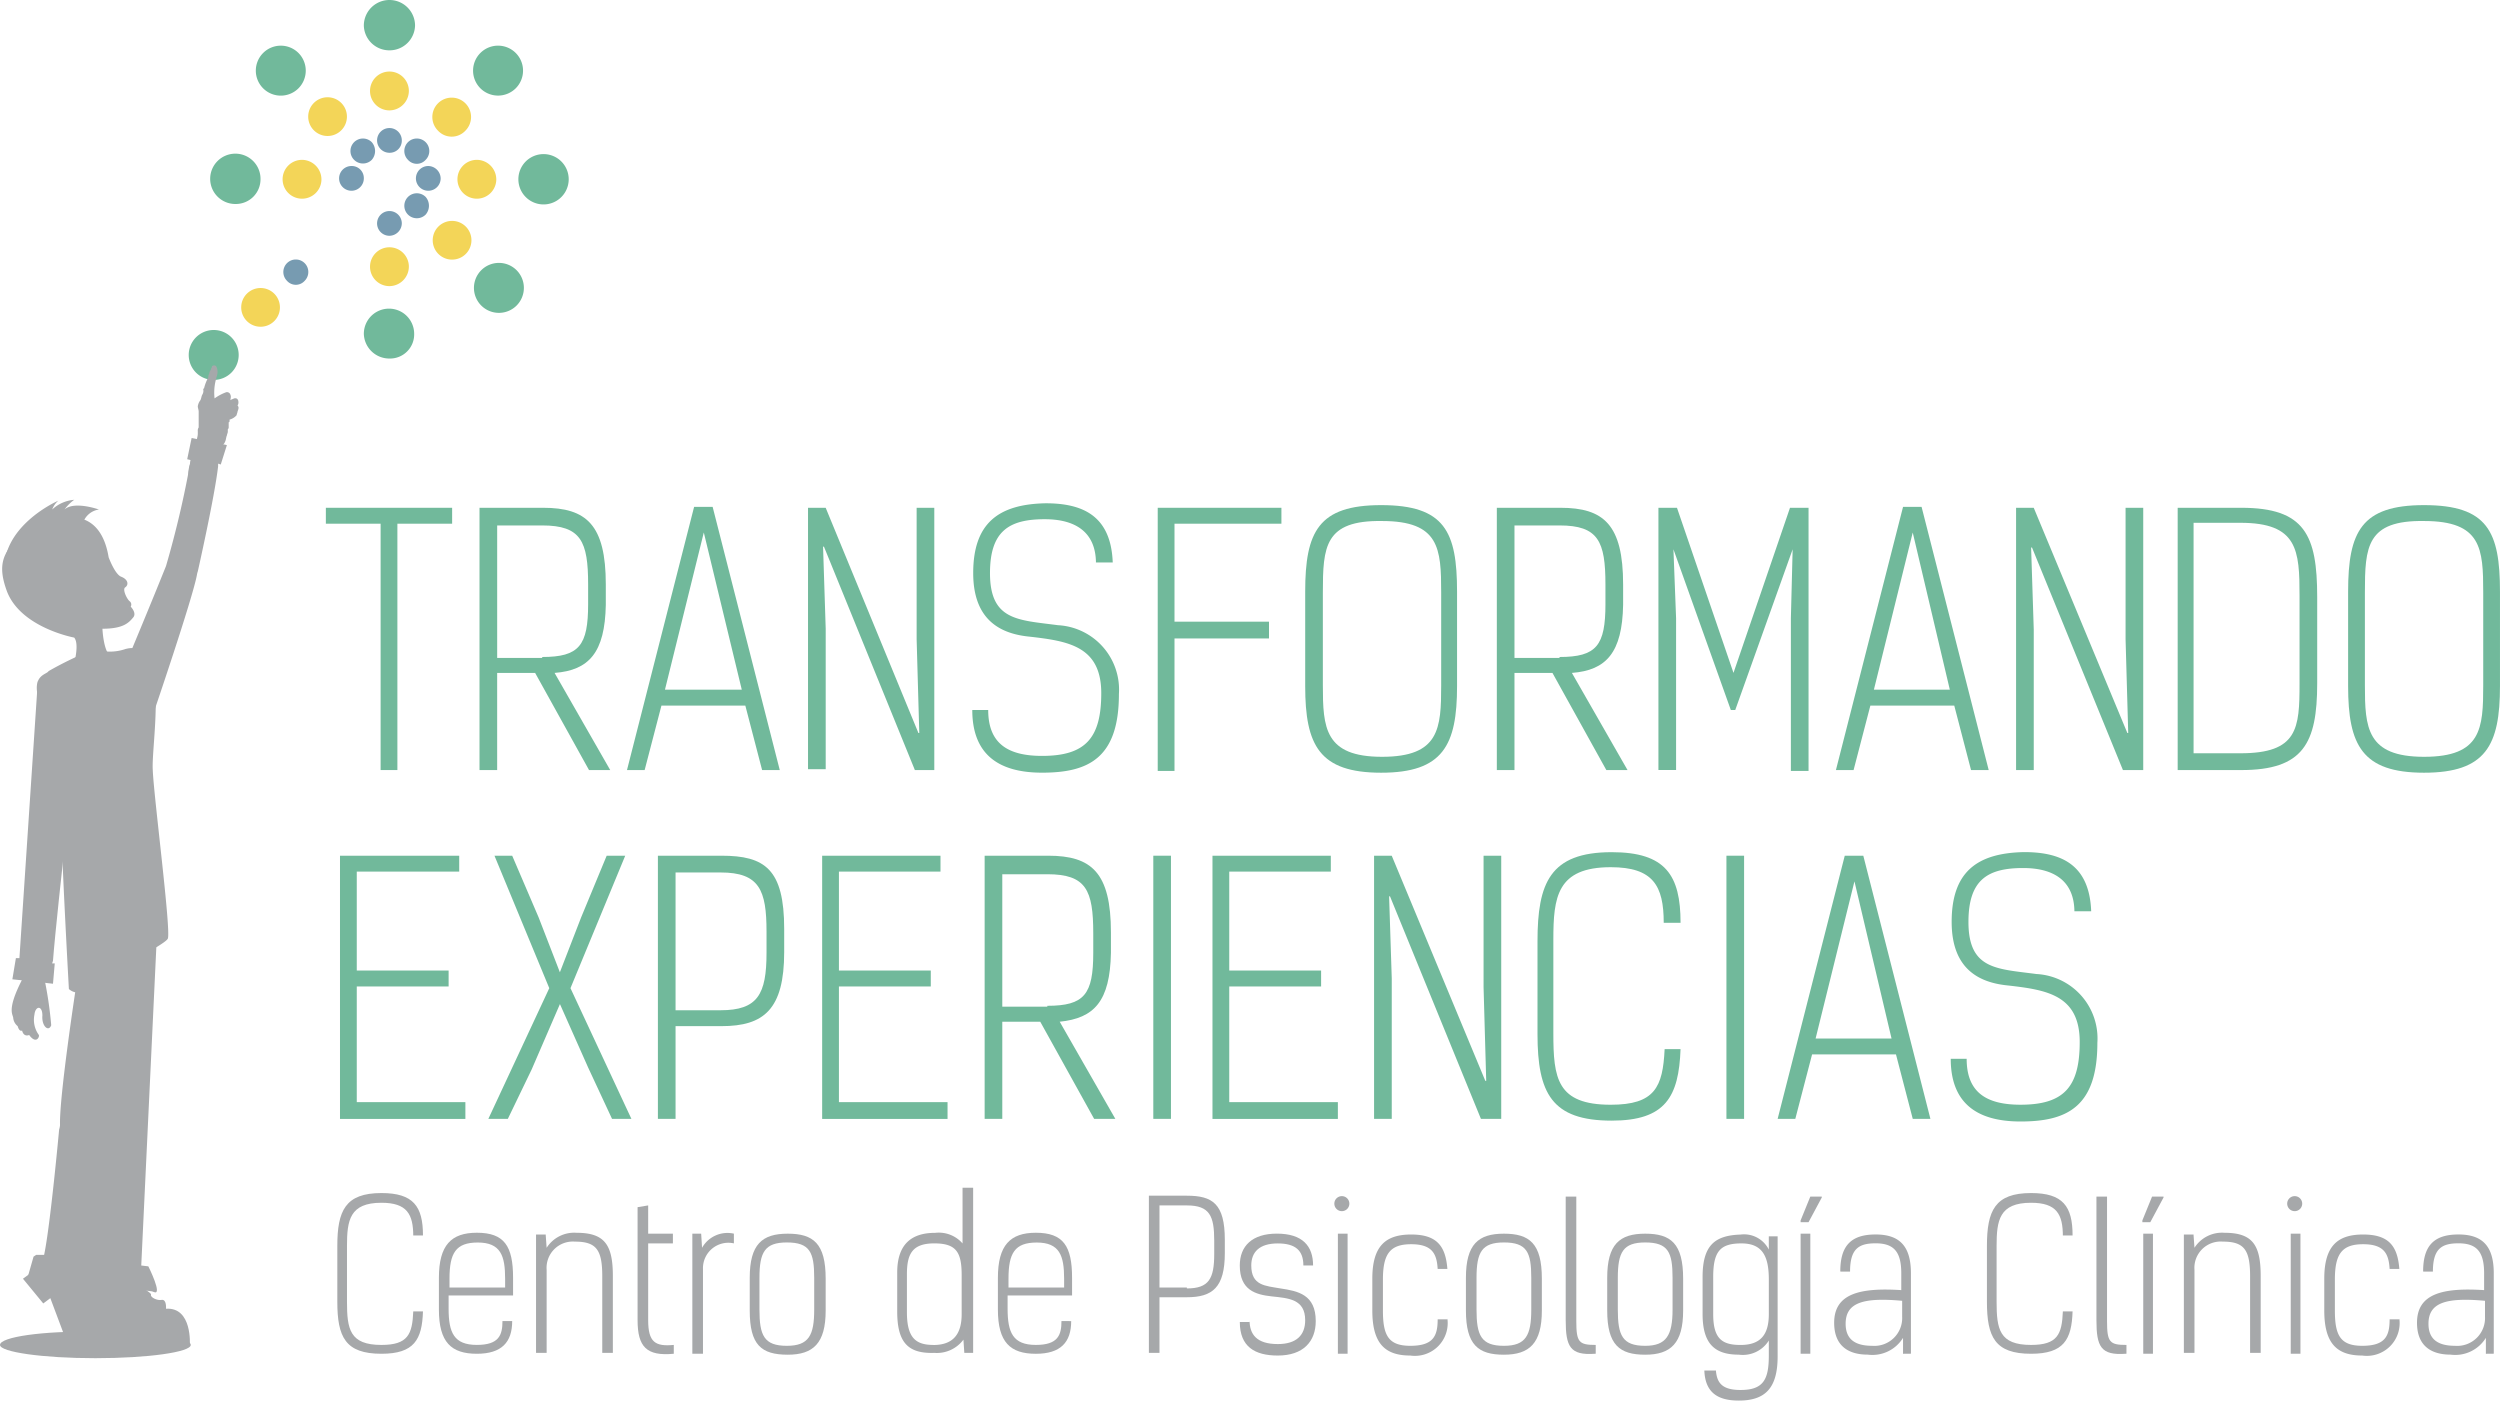 <svg xmlns="http://www.w3.org/2000/svg" viewBox="31 23 204.138 114.364">
  <defs>
    <style>
      .cls-1, .cls-3 {
        fill: #a6a8aa;
      }

      .cls-2 {
        fill: #71b99b;
      }

      .cls-3 {
        fill-rule: evenodd;
      }

      .cls-4 {
        fill: #f3d558;
      }

      .cls-5 {
        fill: #779bb1;
      }
    </style>
  </defs>
  <g id="Group_57" data-name="Group 57" transform="translate(31 23)">
    <path id="Path_1" data-name="Path 1" class="cls-1" d="M3.83,109.521a31.681,31.681,0,0,1,.721,4.543c-.216.577-.793.072-.721-.793,0-.865-.577-.793-.649-.072a2.1,2.1,0,0,0,.361,1.658c.072.144-.216.793-.793,0,0,0-.433.216-.577-.361,0,0-.216.144-.361-.361a.983.983,0,0,1-.361-.649c0-.361-.793-.721,1.586-4.687" transform="translate(-0.369 -30.346)"/>
    <path id="Path_2" data-name="Path 2" class="cls-2" d="M62.81,19.491a2.055,2.055,0,0,1-4.11,0,2.055,2.055,0,1,1,4.11,0" transform="translate(-16.372 -4.853)"/>
    <path id="Path_3" data-name="Path 3" class="cls-2" d="M27.91,19.491a2.015,2.015,0,0,1-2.019,2.019,2.055,2.055,0,1,1,2.019-2.019" transform="translate(-6.638 -4.853)"/>
    <path id="Path_4" data-name="Path 4" class="cls-2" d="M43.291,39.038A2.079,2.079,0,0,1,41.2,37.019a2.055,2.055,0,0,1,4.11,0,1.971,1.971,0,0,1-2.019,2.019" transform="translate(-11.491 -9.762)"/>
    <path id="Path_5" data-name="Path 5" class="cls-2" d="M43.291,4.11A2.079,2.079,0,0,1,41.2,2.091a2.091,2.091,0,0,1,4.182,0A2.079,2.079,0,0,1,43.291,4.11" transform="translate(-11.491)"/>
    <path id="Path_6" data-name="Path 6" class="cls-2" d="M57.154,33.254a2.04,2.04,0,1,1,0-2.884,2.046,2.046,0,0,1,0,2.884" transform="translate(-14.971 -8.305)"/>
    <path id="Path_7" data-name="Path 7" class="cls-2" d="M32.454,8.654a2.04,2.04,0,1,1,0-2.884,2.046,2.046,0,0,1,0,2.884" transform="translate(-8.082 -1.443)"/>
    <path id="Path_8" data-name="Path 8" class="cls-2" d="M21.97,40.854a2.04,2.04,0,1,1,2.884,0,2.046,2.046,0,0,1-2.884,0" transform="translate(-5.962 -10.425)"/>
    <path id="Path_9" data-name="Path 9" class="cls-1" d="M8.878,73.469a29.2,29.2,0,0,0-3.75,1.8c-.144.288-1.3.288-.865,2.091.5,1.731,1.875,7.5,1.875,7.5a20.117,20.117,0,0,1,.072,3.389c-.072,1.3.577,12.979.577,12.979a1.127,1.127,0,0,0,1.586-.072c.721-.793,6.2-3.461,6.49-4.038s-1.154-11.682-1.226-13.773c-.144-2.091,1.514-10.888-2.235-9.879a3.888,3.888,0,0,1-2.524,0" transform="translate(-1.162 -20.469)"/>
    <path id="Path_10" data-name="Path 10" class="cls-1" d="M9.561,110.975s0,9.086.433,11.321v.361s.5,7.86.361,10.311l-.649.072-.216.144L9.2,135.348s5.192-.649,5.913-.288c.793.361-.433-2.091-.433-2.091L14.1,132.9l1.226-25.887V106l-5.913,2.74Z" transform="translate(-2.566 -29.565)"/>
    <path id="Path_11" data-name="Path 11" class="cls-1" d="M6.808,81.643s-.793,7.571-1.226,9.446v.288s-.721,6.562-.865,8.581l-.072.216h.216l-.144,1.658s-2.524-.288-3.317-.361l.288-1.731h.288l1.442-21.7.072-.937,3.461,2.668Z" transform="translate(-0.39 -21.505)"/>
    <path id="Path_12" data-name="Path 12" class="cls-1" d="M15.671,72.026s3.173-9.3,3.533-11.249a1.636,1.636,0,0,1,.072-.288s1.37-6.057,1.658-8.581v-.216l.216.072.5-1.586L18.771,49.6l-.361,1.731.288.072a81.212,81.212,0,0,1-2.019,8.653c-1.3,3.245-3.173,7.716-3.173,7.716L11.2,74.045l3.894-1.586Z" transform="translate(-3.124 -13.834)"/>
    <path id="Path_13" data-name="Path 13" class="cls-1" d="M17.9,149.985s.216-3.1-1.947-2.956c0,0,.072-.793-.361-.721-.361.072-.937-.216-.865-.433.144-.216-3.029-1.8-3.029-1.8L11.052,144l-1.082.288-1.37,1.37,1.947,1.731.5-.5,1.3,2.38" transform="translate(-2.399 -40.164)"/>
    <path id="Path_14" data-name="Path 14" class="cls-1" d="M7.038,110.238s-1.37,8.941-1.3,11.249a1.467,1.467,0,0,1-.072.361s-.721,7.86-1.226,10.239H3.793l-.216.144L3,134.25s5.192.216,5.913.649-.072-2.163-.072-2.163l.649-.721,3.966-24.733L13.6,106.2,7.326,108Z" transform="translate(-0.837 -29.621)"/>
    <path id="Path_15" data-name="Path 15" class="cls-1" d="M11.325,148.985a1.932,1.932,0,0,0-1.8-2.38s.144-.793-.216-.721-.937-.361-.793-.5a19.916,19.916,0,0,0-2.668-2.235L5.268,143l-1.082.144L2.6,144.3l1.658,2.019.577-.433,1.082,2.884" transform="translate(-0.725 -39.885)"/>
    <path id="Path_16" data-name="Path 16" class="cls-3" d="M21.448,49.465a6.007,6.007,0,0,1,.288-1.082.65.65,0,0,1,.072-.361c.072-.216.216-.361.216-.577,0-.144.072-.288.072-.5v-.216a.434.434,0,0,1,.072-.288v-1.3c0-.144-.072-.288-.072-.433a1.077,1.077,0,0,1,.216-.5c.072-.144.072-.288.144-.433a.592.592,0,0,0,.072-.5H22.6a3.622,3.622,0,0,1,.361-.937.434.434,0,0,1,.072-.288c0-.144.072-.216.144-.361,0-.072.072-.144.072-.216s.216-.144.288-.072c.144.072.216.5.144.721,0,.072-.072.216-.072.288a4.205,4.205,0,0,0-.144,1.658,3.885,3.885,0,0,1,.937-.5.288.288,0,0,1,.361.216c.072.144,0,.288,0,.433.072-.072.144-.072.288-.144.216-.072.361.072.361.288a.434.434,0,0,1-.072.288c.144.144.072.288,0,.5,0,.072-.072.216-.072.288a1.138,1.138,0,0,1-.577.361v.072c0,.072,0,.144-.072.144v.433a.223.223,0,0,1-.072.144V46.8c0,.072-.072.216-.072.288-.072.144-.072.361-.144.5a.72.72,0,0,1-.288.361,1,1,0,0,0-.216.288,4.969,4.969,0,0,1-.216.577c0,.144-.072.361-.072.5v.793c0,.216-.072.433-.072.649-.072,1.082-2.019,1.01-2.091,0a2.6,2.6,0,0,1,.072-1.3" transform="translate(-5.945 -11.536)"/>
    <path id="Path_17" data-name="Path 17" class="cls-1" d="M8.937,61.836s.5,1.37,1.01,1.586c.577.216.649.649.361.865-.288.144.144,1.01.361,1.154a.342.342,0,0,1,.072.433s.5.5.216.865c-.361.433-.793.937-2.524.937,0,0,.072,1.8.649,2.235L7.135,71.066l-1.01-.577s.433-1.586,0-2.091c0,0-4.326-.793-5.48-3.75C-.076,62.7,0,61.259,2.376,59.745c2.452-1.514,5.841-2.235,6.562,2.091" transform="translate(-0.068 -16.336)"/>
    <path id="Path_18" data-name="Path 18" class="cls-1" d="M.489,62.8c-.433-4.038,4.4-6.129,4.4-6.129a1.822,1.822,0,0,0-.5.721,2.969,2.969,0,0,1,1.8-.793,3.451,3.451,0,0,0-.793.793c.793-.721,2.812,0,2.812,0a1.613,1.613,0,0,0-1.3,1.082" transform="translate(-0.129 -15.787)"/>
    <path id="Path_19" data-name="Path 19" class="cls-1" d="M0,151.879c0,.577,3.461,1.082,7.788,1.082s7.788-.5,7.788-1.082c0-.649-3.461-1.082-7.788-1.082C3.461,150.725,0,151.23,0,151.879" transform="translate(0 -42.058)"/>
    <path id="Path_20" data-name="Path 20" class="cls-2" d="M54.17,8.654a2.04,2.04,0,1,1,2.884,0,2.046,2.046,0,0,1-2.884,0" transform="translate(-14.943 -1.443)"/>
    <g id="Group_1" data-name="Group 1" transform="translate(19.704 5.841)">
      <path id="Path_21" data-name="Path 21" class="cls-4" d="M54.973,19.686A1.586,1.586,0,1,1,53.386,18.1a1.6,1.6,0,0,1,1.586,1.586" transform="translate(-34.152 -10.889)"/>
      <path id="Path_22" data-name="Path 22" class="cls-4" d="M35.173,19.686A1.586,1.586,0,1,1,33.586,18.1a1.6,1.6,0,0,1,1.586,1.586" transform="translate(-28.629 -10.889)"/>
      <path id="Path_23" data-name="Path 23" class="cls-4" d="M43.486,31.173a1.586,1.586,0,1,1,1.586-1.586,1.6,1.6,0,0,1-1.586,1.586" transform="translate(-31.39 -13.65)"/>
      <path id="Path_24" data-name="Path 24" class="cls-4" d="M43.486,11.273a1.586,1.586,0,1,1,1.586-1.586,1.6,1.6,0,0,1-1.586,1.586" transform="translate(-31.39 -8.1)"/>
      <path id="Path_25" data-name="Path 25" class="cls-4" d="M51.647,27.768a1.581,1.581,0,0,1-2.235-2.235,1.581,1.581,0,1,1,2.235,2.235" transform="translate(-33.35 -12.842)"/>
      <path id="Path_26" data-name="Path 26" class="cls-4" d="M37.547,13.747a1.581,1.581,0,0,1-2.235-2.235,1.581,1.581,0,1,1,2.235,2.235" transform="translate(-29.417 -8.916)"/>
      <path id="Path_27" data-name="Path 27" class="cls-4" d="M27.812,35.347a1.581,1.581,0,1,1,2.235-2.235,1.581,1.581,0,0,1-2.235,2.235" transform="translate(-27.325 -14.94)"/>
      <path id="Path_28" data-name="Path 28" class="cls-4" d="M49.412,13.747a1.581,1.581,0,1,1,2.235,0,1.527,1.527,0,0,1-2.235,0" transform="translate(-33.35 -8.916)"/>
    </g>
    <path id="Path_29" data-name="Path 29" class="cls-5" d="M49.119,19.81a1.01,1.01,0,1,1-1.01-1.01,1.031,1.031,0,0,1,1.01,1.01" transform="translate(-13.137 -5.244)"/>
    <path id="Path_30" data-name="Path 30" class="cls-5" d="M40.419,19.81a1.01,1.01,0,1,1-1.01-1.01.986.986,0,0,1,1.01,1.01" transform="translate(-10.71 -5.244)"/>
    <path id="Path_31" data-name="Path 31" class="cls-5" d="M43.71,25.919a1.01,1.01,0,1,1,1.01-1.01,1.031,1.031,0,0,1-1.01,1.01" transform="translate(-11.91 -6.666)"/>
    <path id="Path_32" data-name="Path 32" class="cls-5" d="M43.71,16.519a1.01,1.01,0,1,1,1.01-1.01.986.986,0,0,1-1.01,1.01" transform="translate(-11.91 -4.044)"/>
    <path id="Path_33" data-name="Path 33" class="cls-5" d="M47.517,23.617a1.02,1.02,0,1,1,0-1.442,1.1,1.1,0,0,1,0,1.442" transform="translate(-12.76 -6.094)"/>
    <path id="Path_34" data-name="Path 34" class="cls-5" d="M41.417,17.417a1.02,1.02,0,1,1,0-1.442,1.1,1.1,0,0,1,0,1.442" transform="translate(-11.059 -4.365)"/>
    <path id="Path_35" data-name="Path 35" class="cls-5" d="M32.374,31.117a1.02,1.02,0,1,1,1.442,0,.963.963,0,0,1-1.442,0" transform="translate(-8.939 -8.186)"/>
    <path id="Path_36" data-name="Path 36" class="cls-5" d="M46.074,17.417a1.02,1.02,0,1,1,1.442,0,.963.963,0,0,1-1.442,0" transform="translate(-12.76 -4.365)"/>
    <g id="Group_56" data-name="Group 56" transform="translate(26.608 41.102)">
      <g id="Group_3" data-name="Group 3" transform="translate(0 0.361)">
        <g id="Group_2" data-name="Group 2">
          <path id="Path_37" data-name="Path 37" class="cls-2" d="M47.211,58.8H42.741V78.916h-1.37V58.8H36.9V57.5H47.211Z" transform="translate(-36.9 -57.5)"/>
        </g>
      </g>
      <g id="Group_5" data-name="Group 5" transform="translate(12.547 0.361)">
        <g id="Group_4" data-name="Group 4">
          <path id="Path_38" data-name="Path 38" class="cls-2" d="M60.429,70.984l4.543,7.932H63.241l-4.4-7.932h-3.1v7.932H54.3V57.5h5.192c3.533,0,5.12,1.37,5.12,6.273v1.658C64.539,69.326,63.241,70.768,60.429,70.984Zm-1.01-1.3c3.029,0,3.75-.937,3.75-4.326V63.773c0-3.533-.577-4.831-3.75-4.831H55.742V69.758H59.42Z" transform="translate(-54.3 -57.5)"/>
        </g>
      </g>
      <g id="Group_7" data-name="Group 7" transform="translate(24.589 0.288)">
        <g id="Group_6" data-name="Group 6">
          <path id="Path_39" data-name="Path 39" class="cls-2" d="M72.442,78.888H71L76.48,57.4h1.514l5.48,21.488H82.033l-1.37-5.264h-6.85Zm4.831-19.4L74.1,72.326h6.273l-3.1-12.835Z" transform="translate(-71 -57.4)"/>
        </g>
      </g>
      <g id="Group_9" data-name="Group 9" transform="translate(39.371 0.361)">
        <g id="Group_8" data-name="Group 8">
          <path id="Path_40" data-name="Path 40" class="cls-2" d="M101.811,78.916h-1.586L92.8,60.673h-.072l.216,6.706V78.844H91.5V57.5h1.442l7.571,18.388h.072l-.216-7.643V57.5h1.442V78.916Z" transform="translate(-91.5 -57.5)"/>
        </g>
      </g>
      <g id="Group_11" data-name="Group 11" transform="translate(52.783)">
        <g id="Group_10" data-name="Group 10">
          <path id="Path_41" data-name="Path 41" class="cls-2" d="M120.2,61.9c0-2.6-1.731-3.605-4.182-3.605-2.884,0-4.471.937-4.471,4.4,0,3.894,2.307,3.822,5.552,4.254a5.27,5.27,0,0,1,4.975,5.624c0,5.264-2.524,6.418-6.273,6.418s-5.7-1.658-5.7-5.12h1.3c0,2.668,1.514,3.75,4.4,3.75,3.533,0,4.831-1.442,4.831-5.12,0-3.822-2.668-4.254-5.841-4.615-2.235-.216-4.615-1.226-4.615-5.192,0-4.038,2.019-5.624,5.913-5.7,3.029,0,5.336,1.01,5.48,4.831H120.2Z" transform="translate(-110.1 -57)"/>
        </g>
      </g>
      <g id="Group_13" data-name="Group 13" transform="translate(67.926 0.361)">
        <g id="Group_12" data-name="Group 12">
          <path id="Path_42" data-name="Path 42" class="cls-2" d="M141.2,58.8H132.47v8h7.716v1.37H132.47V78.988H131.1V57.5h10.1Z" transform="translate(-131.1 -57.5)"/>
        </g>
      </g>
      <g id="Group_15" data-name="Group 15" transform="translate(79.968 0.144)">
        <g id="Group_14" data-name="Group 14">
          <path id="Path_43" data-name="Path 43" class="cls-2" d="M147.8,71.982V64.267c0-4.9,1.082-7.067,6.2-7.067,5.192,0,6.2,2.163,6.2,7.067v7.716c0,4.831-1.154,7.067-6.2,7.067S147.8,76.813,147.8,71.982Zm1.442-7.643V71.91c0,3.461.144,5.841,4.831,5.841s4.831-2.307,4.831-5.841V64.339c0-3.605-.144-5.841-4.831-5.841C149.386,58.426,149.242,60.589,149.242,64.339Z" transform="translate(-147.8 -57.2)"/>
        </g>
      </g>
      <g id="Group_17" data-name="Group 17" transform="translate(95.616 0.361)">
        <g id="Group_16" data-name="Group 16">
          <path id="Path_44" data-name="Path 44" class="cls-2" d="M175.629,70.984l4.543,7.932h-1.731l-4.4-7.932h-3.1v7.932H169.5V57.5h5.192c3.533,0,5.12,1.37,5.12,6.273v1.658C179.739,69.326,178.441,70.768,175.629,70.984Zm-1.01-1.3c3.029,0,3.75-.937,3.75-4.326V63.773c0-3.533-.577-4.831-3.75-4.831h-3.678V69.758h3.678Z" transform="translate(-169.5 -57.5)"/>
        </g>
      </g>
      <g id="Group_19" data-name="Group 19" transform="translate(108.811 0.288)">
        <g id="Group_18" data-name="Group 18">
          <path id="Path_45" data-name="Path 45" class="cls-2" d="M189.026,60.889l.216,5.624v12.4H187.8V57.5h1.514l4.615,13.484L198.544,57.5h1.514V78.988h-1.442V66.514l.144-5.624-4.687,13.124h-.361Z" transform="translate(-187.8 -57.428)"/>
          <path id="Path_46" data-name="Path 46" class="cls-2" d="M209.342,78.888H207.9L213.38,57.4h1.514l5.48,21.488h-1.442l-1.37-5.264h-6.85Zm4.831-19.4L211,72.326h6.2l-3.029-12.835Z" transform="translate(-193.406 -57.4)"/>
        </g>
      </g>
      <g id="Group_21" data-name="Group 21" transform="translate(138.015 0.361)">
        <g id="Group_20" data-name="Group 20">
          <path id="Path_47" data-name="Path 47" class="cls-2" d="M238.611,78.916h-1.586L229.6,60.745h-.072l.216,6.706V78.916H228.3V57.5h1.442l7.643,18.388h.072l-.216-7.643V57.5h1.442V78.916Z" transform="translate(-228.3 -57.5)"/>
        </g>
      </g>
      <g id="Group_23" data-name="Group 23" transform="translate(151.139 0.361)">
        <g id="Group_22" data-name="Group 22">
          <path id="Path_48" data-name="Path 48" class="cls-2" d="M246.5,57.5h5.264c5.192,0,6.2,2.235,6.2,7.283V71.85c0,4.9-1.154,7.067-6.2,7.067h-5.192V57.5Zm1.37,1.226v18.82h3.822c4.687,0,4.831-2.019,4.831-5.7V64.711c0-3.75-.144-5.985-4.831-5.985Z" transform="translate(-246.5 -57.5)"/>
        </g>
      </g>
      <g id="Group_25" data-name="Group 25" transform="translate(165.128 0.144)">
        <g id="Group_24" data-name="Group 24">
          <path id="Path_49" data-name="Path 49" class="cls-2" d="M265.9,71.982V64.267c0-4.9,1.082-7.067,6.2-7.067,5.192,0,6.2,2.163,6.2,7.067v7.716c0,4.831-1.154,7.067-6.2,7.067S265.9,76.813,265.9,71.982Zm1.37-7.643V71.91c0,3.461.144,5.841,4.831,5.841s4.831-2.307,4.831-5.841V64.339c0-3.605-.144-5.841-4.831-5.841C267.414,58.426,267.27,60.589,267.27,64.339Z" transform="translate(-265.9 -57.2)"/>
        </g>
      </g>
      <g id="Group_27" data-name="Group 27" transform="translate(1.154 28.771)">
        <g id="Group_26" data-name="Group 26">
          <path id="Path_50" data-name="Path 50" class="cls-2" d="M48.235,96.9v1.3H39.87v8.076h7.5v1.3h-7.5v9.446h8.869v1.37H38.5V96.9Z" transform="translate(-38.5 -96.9)"/>
        </g>
      </g>
      <g id="Group_29" data-name="Group 29" transform="translate(13.268 28.771)">
        <g id="Group_28" data-name="Group 28">
          <path id="Path_51" data-name="Path 51" class="cls-2" d="M57.247,96.9l2.163,5.048,1.731,4.471,1.731-4.471L64.963,96.9h1.514l-4.471,10.816,4.975,10.672H65.4l-1.947-4.182-2.307-5.192-2.307,5.336-1.947,4.038H55.3l4.975-10.672L55.8,96.9Z" transform="translate(-55.3 -96.9)"/>
          <path id="Path_52" data-name="Path 52" class="cls-2" d="M75.942,110.889v7.5H74.5V96.9h5.192c3.533,0,5.12,1.082,5.12,5.985v1.875c0,4.687-1.658,6.057-5.12,6.057h-3.75Zm3.678-1.37c3.029,0,3.75-1.3,3.75-4.687V103.1c0-3.389-.577-4.831-3.75-4.831H75.942v11.249Z" transform="translate(-60.655 -96.9)"/>
          <path id="Path_53" data-name="Path 53" class="cls-2" d="M102.763,96.9v1.3H94.47v8.076h7.5v1.3h-7.5v9.446h8.869v1.37H93.1V96.9Z" transform="translate(-65.843 -96.9)"/>
        </g>
      </g>
      <g id="Group_31" data-name="Group 31" transform="translate(53.793 28.771)">
        <g id="Group_30" data-name="Group 30">
          <path id="Path_54" data-name="Path 54" class="cls-2" d="M117.629,110.456l4.543,7.932h-1.731l-4.4-7.932h-3.1v7.932H111.5V96.9h5.192c3.533,0,5.12,1.37,5.12,6.273v1.658C121.739,108.8,120.441,110.168,117.629,110.456Zm-1.01-1.3c3.029,0,3.75-.937,3.75-4.326v-1.586c0-3.533-.577-4.831-3.75-4.831h-3.678v10.816h3.678Z" transform="translate(-111.5 -96.9)"/>
        </g>
      </g>
      <g id="Group_33" data-name="Group 33" transform="translate(67.565 28.771)">
        <g id="Group_32" data-name="Group 32">
          <path id="Path_55" data-name="Path 55" class="cls-2" d="M132.042,118.388H130.6V96.9h1.442Z" transform="translate(-130.6 -96.9)"/>
        </g>
      </g>
      <g id="Group_35" data-name="Group 35" transform="translate(72.397 28.771)">
        <g id="Group_34" data-name="Group 34">
          <path id="Path_56" data-name="Path 56" class="cls-2" d="M146.963,96.9v1.3H138.67v8.076h7.5v1.3h-7.5v9.446h8.869v1.37H137.3V96.9Z" transform="translate(-137.3 -96.9)"/>
        </g>
      </g>
      <g id="Group_37" data-name="Group 37" transform="translate(85.592 28.771)">
        <g id="Group_36" data-name="Group 36">
          <path id="Path_57" data-name="Path 57" class="cls-2" d="M165.911,118.388h-1.586L156.9,100.217h-.072l.216,6.706v11.465H155.6V96.9h1.442l7.643,18.388h.072l-.216-7.643V96.9h1.442v21.488Z" transform="translate(-155.6 -96.9)"/>
        </g>
      </g>
      <g id="Group_39" data-name="Group 39" transform="translate(98.933 28.483)">
        <g id="Group_38" data-name="Group 38">
          <path id="Path_58" data-name="Path 58" class="cls-2" d="M184.411,102.269c0-3.029-.865-4.543-4.326-4.543-4.4,0-4.687,2.452-4.687,5.913v7.643c0,3.678.288,5.841,4.687,5.841,3.605,0,4.254-1.442,4.4-4.543h1.3c-.144,3.894-1.226,5.841-5.624,5.841-4.9,0-6.057-2.235-6.057-7.067v-7.571c0-4.759,1.01-7.283,6.057-7.283,4.4,0,5.624,1.875,5.624,5.769h-1.37Z" transform="translate(-174.1 -96.5)"/>
        </g>
      </g>
      <g id="Group_41" data-name="Group 41" transform="translate(114.364 28.771)">
        <g id="Group_40" data-name="Group 40">
          <path id="Path_59" data-name="Path 59" class="cls-2" d="M196.942,118.388H195.5V96.9h1.442Z" transform="translate(-195.5 -96.9)"/>
        </g>
      </g>
      <g id="Group_43" data-name="Group 43" transform="translate(118.546 28.771)">
        <g id="Group_42" data-name="Group 42">
          <path id="Path_60" data-name="Path 60" class="cls-2" d="M202.742,118.388H201.3L206.78,96.9h1.514l5.48,21.488h-1.442l-1.37-5.264h-6.85Zm4.831-19.4L204.4,111.826h6.2l-3.029-12.835Z" transform="translate(-201.3 -96.9)"/>
        </g>
      </g>
      <g id="Group_45" data-name="Group 45" transform="translate(132.679 28.483)">
        <g id="Group_44" data-name="Group 44">
          <path id="Path_61" data-name="Path 61" class="cls-2" d="M231,101.4c0-2.6-1.731-3.605-4.182-3.605-2.884,0-4.471.937-4.471,4.4,0,3.894,2.307,3.822,5.552,4.254a5.27,5.27,0,0,1,4.975,5.624c0,5.264-2.524,6.418-6.273,6.418s-5.7-1.658-5.7-5.12h1.3c0,2.668,1.514,3.75,4.4,3.75,3.533,0,4.831-1.442,4.831-5.12,0-3.822-2.668-4.254-5.841-4.615-2.235-.216-4.615-1.226-4.615-5.192,0-4.038,2.019-5.624,5.913-5.7,3.029,0,5.336,1.01,5.48,4.831H231Z" transform="translate(-220.9 -96.5)"/>
        </g>
      </g>
      <g id="Group_46" data-name="Group 46" transform="translate(0.937 56.317)">
        <path id="Path_62" data-name="Path 62" class="cls-1" d="M44.4,138.633c0-1.8-.5-2.74-2.6-2.74-2.6,0-2.812,1.442-2.812,3.533v4.543c0,2.235.216,3.533,2.812,3.533,2.163,0,2.524-.865,2.6-2.74h.793c-.072,2.307-.721,3.461-3.389,3.461-2.956,0-3.605-1.37-3.605-4.254v-4.543c0-2.884.649-4.326,3.605-4.326,2.6,0,3.389,1.082,3.389,3.461H44.4Z" transform="translate(-38.2 -135.1)"/>
      </g>
      <g id="Group_47" data-name="Group 47" transform="translate(9.23 59.561)">
        <path id="Path_63" data-name="Path 63" class="cls-1" d="M55.685,146.811c0,1.731-.865,2.668-2.884,2.668-2.091,0-3.1-.937-3.1-3.605v-2.6c0-2.668,1.01-3.678,3.1-3.678,2.235,0,2.956,1.082,2.956,3.678v1.442H50.493V145.8c0,1.947.433,2.956,2.307,2.956,1.8,0,2.091-.793,2.091-1.947ZM55.108,144v-.649c0-1.875-.361-2.956-2.235-2.956-1.8,0-2.307.865-2.307,2.956v.721h4.543Z" transform="translate(-49.7 -139.6)"/>
      </g>
      <g id="Group_48" data-name="Group 48" transform="translate(17.162 55.884)">
        <path id="Path_64" data-name="Path 64" class="cls-1" d="M61.493,139.816l.072,1.01a2.669,2.669,0,0,1,2.452-1.226c2.307,0,2.956,1.009,2.956,3.533v6.273h-.865v-6.273c0-2.163-.5-2.812-2.235-2.812a2.145,2.145,0,0,0-2.307,2.307v6.778H60.7v-9.663h.793Z" transform="translate(-60.7 -135.922)"/>
        <path id="Path_65" data-name="Path 65" class="cls-1" d="M72.2,136.644l.865-.144v2.307h2.019v.793H73.065v6.273c0,1.8.577,2.163,2.091,2.019v.721c-2.235.216-2.956-.577-2.956-2.74Z" transform="translate(-63.908 -135.058)"/>
        <path id="Path_66" data-name="Path 66" class="cls-1" d="M79.121,139.682l.072,1.154a2.383,2.383,0,0,1,2.6-1.154v.793a2.073,2.073,0,0,0-2.524,2.091v6.922H78.4v-9.807Z" transform="translate(-65.637 -135.933)"/>
        <path id="Path_67" data-name="Path 67" class="cls-1" d="M84.9,145.973v-2.668c0-2.74,1.01-3.605,3.1-3.605s3.1.793,3.1,3.678v2.6c0,2.668-1.01,3.605-3.1,3.605C85.837,149.579,84.9,148.786,84.9,145.973Zm5.264-.072v-2.6c0-2.091-.361-2.884-2.235-2.884-1.8,0-2.235.793-2.235,2.884v2.6c0,2.091.361,2.956,2.235,2.956C89.731,148.858,90.164,147.992,90.164,145.9Z" transform="translate(-67.45 -135.95)"/>
        <path id="Path_68" data-name="Path 68" class="cls-1" d="M101.6,144.6v-3.173c0-2.307,1.154-3.245,3.1-3.245a2.568,2.568,0,0,1,2.235.865V134.5h.865v13.484h-.721l-.072-1.082a2.7,2.7,0,0,1-2.38,1.082C102.465,148.056,101.6,147.119,101.6,144.6Zm2.956,2.74c1.658,0,2.307-.937,2.307-2.524v-3.173c0-1.875-.433-2.6-2.235-2.6s-2.235.865-2.235,2.524v3.1C102.393,146.758,103.114,147.335,104.556,147.335Z" transform="translate(-72.108 -134.5)"/>
        <path id="Path_69" data-name="Path 69" class="cls-1" d="M118.985,146.811c0,1.731-.865,2.668-2.884,2.668-2.091,0-3.1-.937-3.1-3.605v-2.6c0-2.668,1.01-3.678,3.1-3.678,2.235,0,2.956,1.082,2.956,3.678v1.442h-5.264V145.8c0,1.947.433,2.956,2.307,2.956,1.8,0,2.091-.793,2.091-1.947ZM118.408,144v-.649c0-1.875-.361-2.956-2.235-2.956-1.8,0-2.307.865-2.307,2.956v.721h4.543Z" transform="translate(-75.287 -135.922)"/>
        <path id="Path_70" data-name="Path 70" class="cls-1" d="M130.965,143.765v4.471H130.1V135.4h3.1c2.091,0,3.1.649,3.1,3.605v1.082c0,2.812-1.01,3.605-3.1,3.605h-2.235Zm2.235-.793c1.8,0,2.235-.793,2.235-2.812v-1.082c0-2.019-.361-2.884-2.235-2.884h-2.235V142.9H133.2Z" transform="translate(-80.057 -134.751)"/>
        <path id="Path_71" data-name="Path 71" class="cls-1" d="M141.193,146.767c0,1.154.577,1.947,2.307,1.947,1.514,0,2.235-.721,2.235-1.947,0-1.731-1.37-1.8-2.74-1.947-1.3-.144-2.6-.5-2.6-2.524,0-1.586,1.01-2.6,3.029-2.6,2.091,0,2.956,1.01,2.956,2.6h-.793c0-1.226-.649-1.8-2.091-1.8-1.514,0-2.163.721-2.163,1.8,0,1.658,1.154,1.658,2.38,1.875,1.442.216,2.884.5,2.884,2.668,0,1.659-1.01,2.812-3.1,2.812-1.875,0-3.1-.721-3.1-2.74h.793Z" transform="translate(-82.93 -135.95)"/>
        <path id="Path_72" data-name="Path 72" class="cls-1" d="M152.326,136.07a.613.613,0,0,1-1.226,0A.613.613,0,0,1,152.326,136.07Zm-.144,12.258h-.793v-9.807h.793Z" transform="translate(-85.914 -134.772)"/>
        <path id="Path_73" data-name="Path 73" class="cls-1" d="M161.529,146.65a2.677,2.677,0,0,1-3.029,3.029c-2.091,0-3.1-1.01-3.1-3.678v-2.6c0-2.668,1.082-3.605,3.173-3.605s2.812.937,2.956,2.812h-.793c-.072-1.226-.433-2.019-2.163-2.019s-2.307.793-2.307,2.884V146c0,2.019.433,2.884,2.235,2.884,1.875,0,2.235-.793,2.235-2.163h.793Z" transform="translate(-87.113 -135.978)"/>
        <path id="Path_74" data-name="Path 74" class="cls-1" d="M166,145.973v-2.668c0-2.74,1.01-3.605,3.1-3.605s3.1.793,3.1,3.678v2.6c0,2.668-1.01,3.605-3.1,3.605S166,148.786,166,145.973Zm5.336-.072v-2.6c0-2.091-.361-2.884-2.235-2.884-1.8,0-2.235.793-2.235,2.884v2.6c0,2.091.361,2.956,2.235,2.956C170.9,148.858,171.336,147.992,171.336,145.9Z" transform="translate(-90.07 -135.95)"/>
      </g>
      <g id="Group_49" data-name="Group 49" transform="translate(101.24 56.605)">
        <path id="Path_75" data-name="Path 75" class="cls-1" d="M179.68,148.335c-2.019.144-2.38-.577-2.38-2.74V135.5h.865v10.167c0,1.731.216,1.947,1.586,1.947v.721Z" transform="translate(-177.3 -135.5)"/>
      </g>
      <g id="Group_50" data-name="Group 50" transform="translate(104.629 59.634)">
        <path id="Path_76" data-name="Path 76" class="cls-1" d="M182,145.973v-2.668c0-2.74,1.01-3.605,3.1-3.605s3.1.793,3.1,3.678v2.6c0,2.668-1.01,3.605-3.1,3.605S182,148.786,182,145.973Zm5.336-.072v-2.6c0-2.091-.361-2.884-2.235-2.884-1.8,0-2.235.793-2.235,2.884v2.6c0,2.091.361,2.956,2.235,2.956C186.831,148.858,187.336,147.992,187.336,145.9Z" transform="translate(-182 -139.7)"/>
      </g>
      <g id="Group_51" data-name="Group 51" transform="translate(112.417 59.706)">
        <path id="Path_77" data-name="Path 77" class="cls-1" d="M193.882,150.833c.072,1.01.433,1.658,2.019,1.658,1.875,0,2.307-.865,2.307-2.812v-1.226a2.5,2.5,0,0,1-2.452,1.154c-1.947,0-2.956-.865-2.956-3.317v-3.029c0-2.6,1.009-3.389,3.1-3.461a2.263,2.263,0,0,1,2.307,1.226v-1.082h.721v9.807c0,2.668-1.082,3.605-3.173,3.605-1.8,0-2.74-.721-2.812-2.452h.937Zm4.327-7.355c0-1.875-.5-2.956-2.235-2.956s-2.307.649-2.307,2.74v3.029c0,2.019.721,2.524,2.235,2.524,1.659,0,2.307-.865,2.307-2.524Z" transform="translate(-192.8 -139.8)"/>
      </g>
      <g id="Group_52" data-name="Group 52" transform="translate(120.421 56.605)">
        <path id="Path_78" data-name="Path 78" class="cls-1" d="M203.9,137.519v-.072l.793-1.947h.937v.072l-1.082,2.019H203.9Zm.793,10.816H203.9v-9.807h.793Z" transform="translate(-203.9 -135.5)"/>
      </g>
      <g id="Group_53" data-name="Group 53" transform="translate(123.161 56.317)">
        <path id="Path_79" data-name="Path 79" class="cls-1" d="M213.324,149.535v-1.3a2.941,2.941,0,0,1-2.884,1.37c-1.586,0-2.74-.721-2.74-2.6,0-2.38,2.091-2.884,5.48-2.668v-1.37c0-1.731-.577-2.452-2.091-2.452-1.37,0-2.091.433-2.091,2.307H208.2c0-2.019.793-3.029,2.884-3.029,1.947,0,2.884.937,2.884,3.173v6.562Zm-.072-4.326c-3.173-.288-4.615.144-4.615,1.875,0,1.226.721,1.8,2.163,1.8a2.272,2.272,0,0,0,2.452-2.38Z" transform="translate(-207.7 -136.411)"/>
        <path id="Path_80" data-name="Path 80" class="cls-1" d="M231.2,138.633c0-1.8-.5-2.74-2.6-2.74-2.6,0-2.812,1.442-2.812,3.533v4.543c0,2.235.216,3.533,2.812,3.533,2.163,0,2.524-.865,2.6-2.74h.793c-.072,2.307-.721,3.461-3.389,3.461-2.956,0-3.605-1.37-3.605-4.254v-4.543c0-2.884.649-4.326,3.605-4.326,2.6,0,3.389,1.082,3.389,3.461H231.2Z" transform="translate(-212.525 -135.1)"/>
      </g>
      <g id="Group_54" data-name="Group 54" transform="translate(144.577 56.605)">
        <path id="Path_81" data-name="Path 81" class="cls-1" d="M239.78,148.335c-2.019.144-2.38-.577-2.38-2.74V135.5h.865v10.167c0,1.731.216,1.947,1.586,1.947v.721Z" transform="translate(-237.4 -135.5)"/>
      </g>
      <g id="Group_55" data-name="Group 55" transform="translate(148.327 56.587)">
        <path id="Path_82" data-name="Path 82" class="cls-1" d="M242.6,137.519v-.072l.793-1.947h.937v.072l-1.082,2.019H242.6Zm.865,10.816h-.793v-9.807h.793Z" transform="translate(-242.6 -135.482)"/>
        <path id="Path_83" data-name="Path 83" class="cls-1" d="M248.093,139.816l.072,1.01a2.669,2.669,0,0,1,2.452-1.226c2.307,0,2.956,1.009,2.956,3.533v6.273h-.865v-6.273c0-2.163-.5-2.812-2.235-2.812a2.145,2.145,0,0,0-2.307,2.307v6.778H247.3v-9.663h.793Z" transform="translate(-243.911 -136.626)"/>
        <path id="Path_84" data-name="Path 84" class="cls-1" d="M260.226,136.07a.613.613,0,0,1-1.226,0A.613.613,0,0,1,260.226,136.07Zm-.144,12.258h-.793v-9.807h.793Z" transform="translate(-247.174 -135.475)"/>
        <path id="Path_85" data-name="Path 85" class="cls-1" d="M269.329,146.65a2.677,2.677,0,0,1-3.029,3.029c-2.091,0-3.1-1.01-3.1-3.678v-2.6c0-2.668,1.082-3.605,3.173-3.605s2.812.937,2.956,2.812h-.793c-.072-1.226-.433-2.019-2.163-2.019s-2.307.793-2.307,2.884V146c0,2.019.433,2.884,2.235,2.884,1.875,0,2.235-.793,2.235-2.163h.793Z" transform="translate(-248.346 -136.681)"/>
        <path id="Path_86" data-name="Path 86" class="cls-1" d="M279.324,149.535v-1.3a2.941,2.941,0,0,1-2.884,1.37c-1.586,0-2.74-.721-2.74-2.6,0-2.38,2.091-2.884,5.48-2.668v-1.37c0-1.731-.577-2.452-2.091-2.452-1.37,0-2.091.433-2.091,2.307H274.2c0-2.019.793-3.029,2.884-3.029,1.947,0,2.884.937,2.884,3.173v6.562Zm-.072-4.326c-3.173-.288-4.615.144-4.615,1.875,0,1.226.721,1.8,2.163,1.8a2.272,2.272,0,0,0,2.452-2.38Z" transform="translate(-251.274 -136.681)"/>
      </g>
    </g>
  </g>
</svg>
